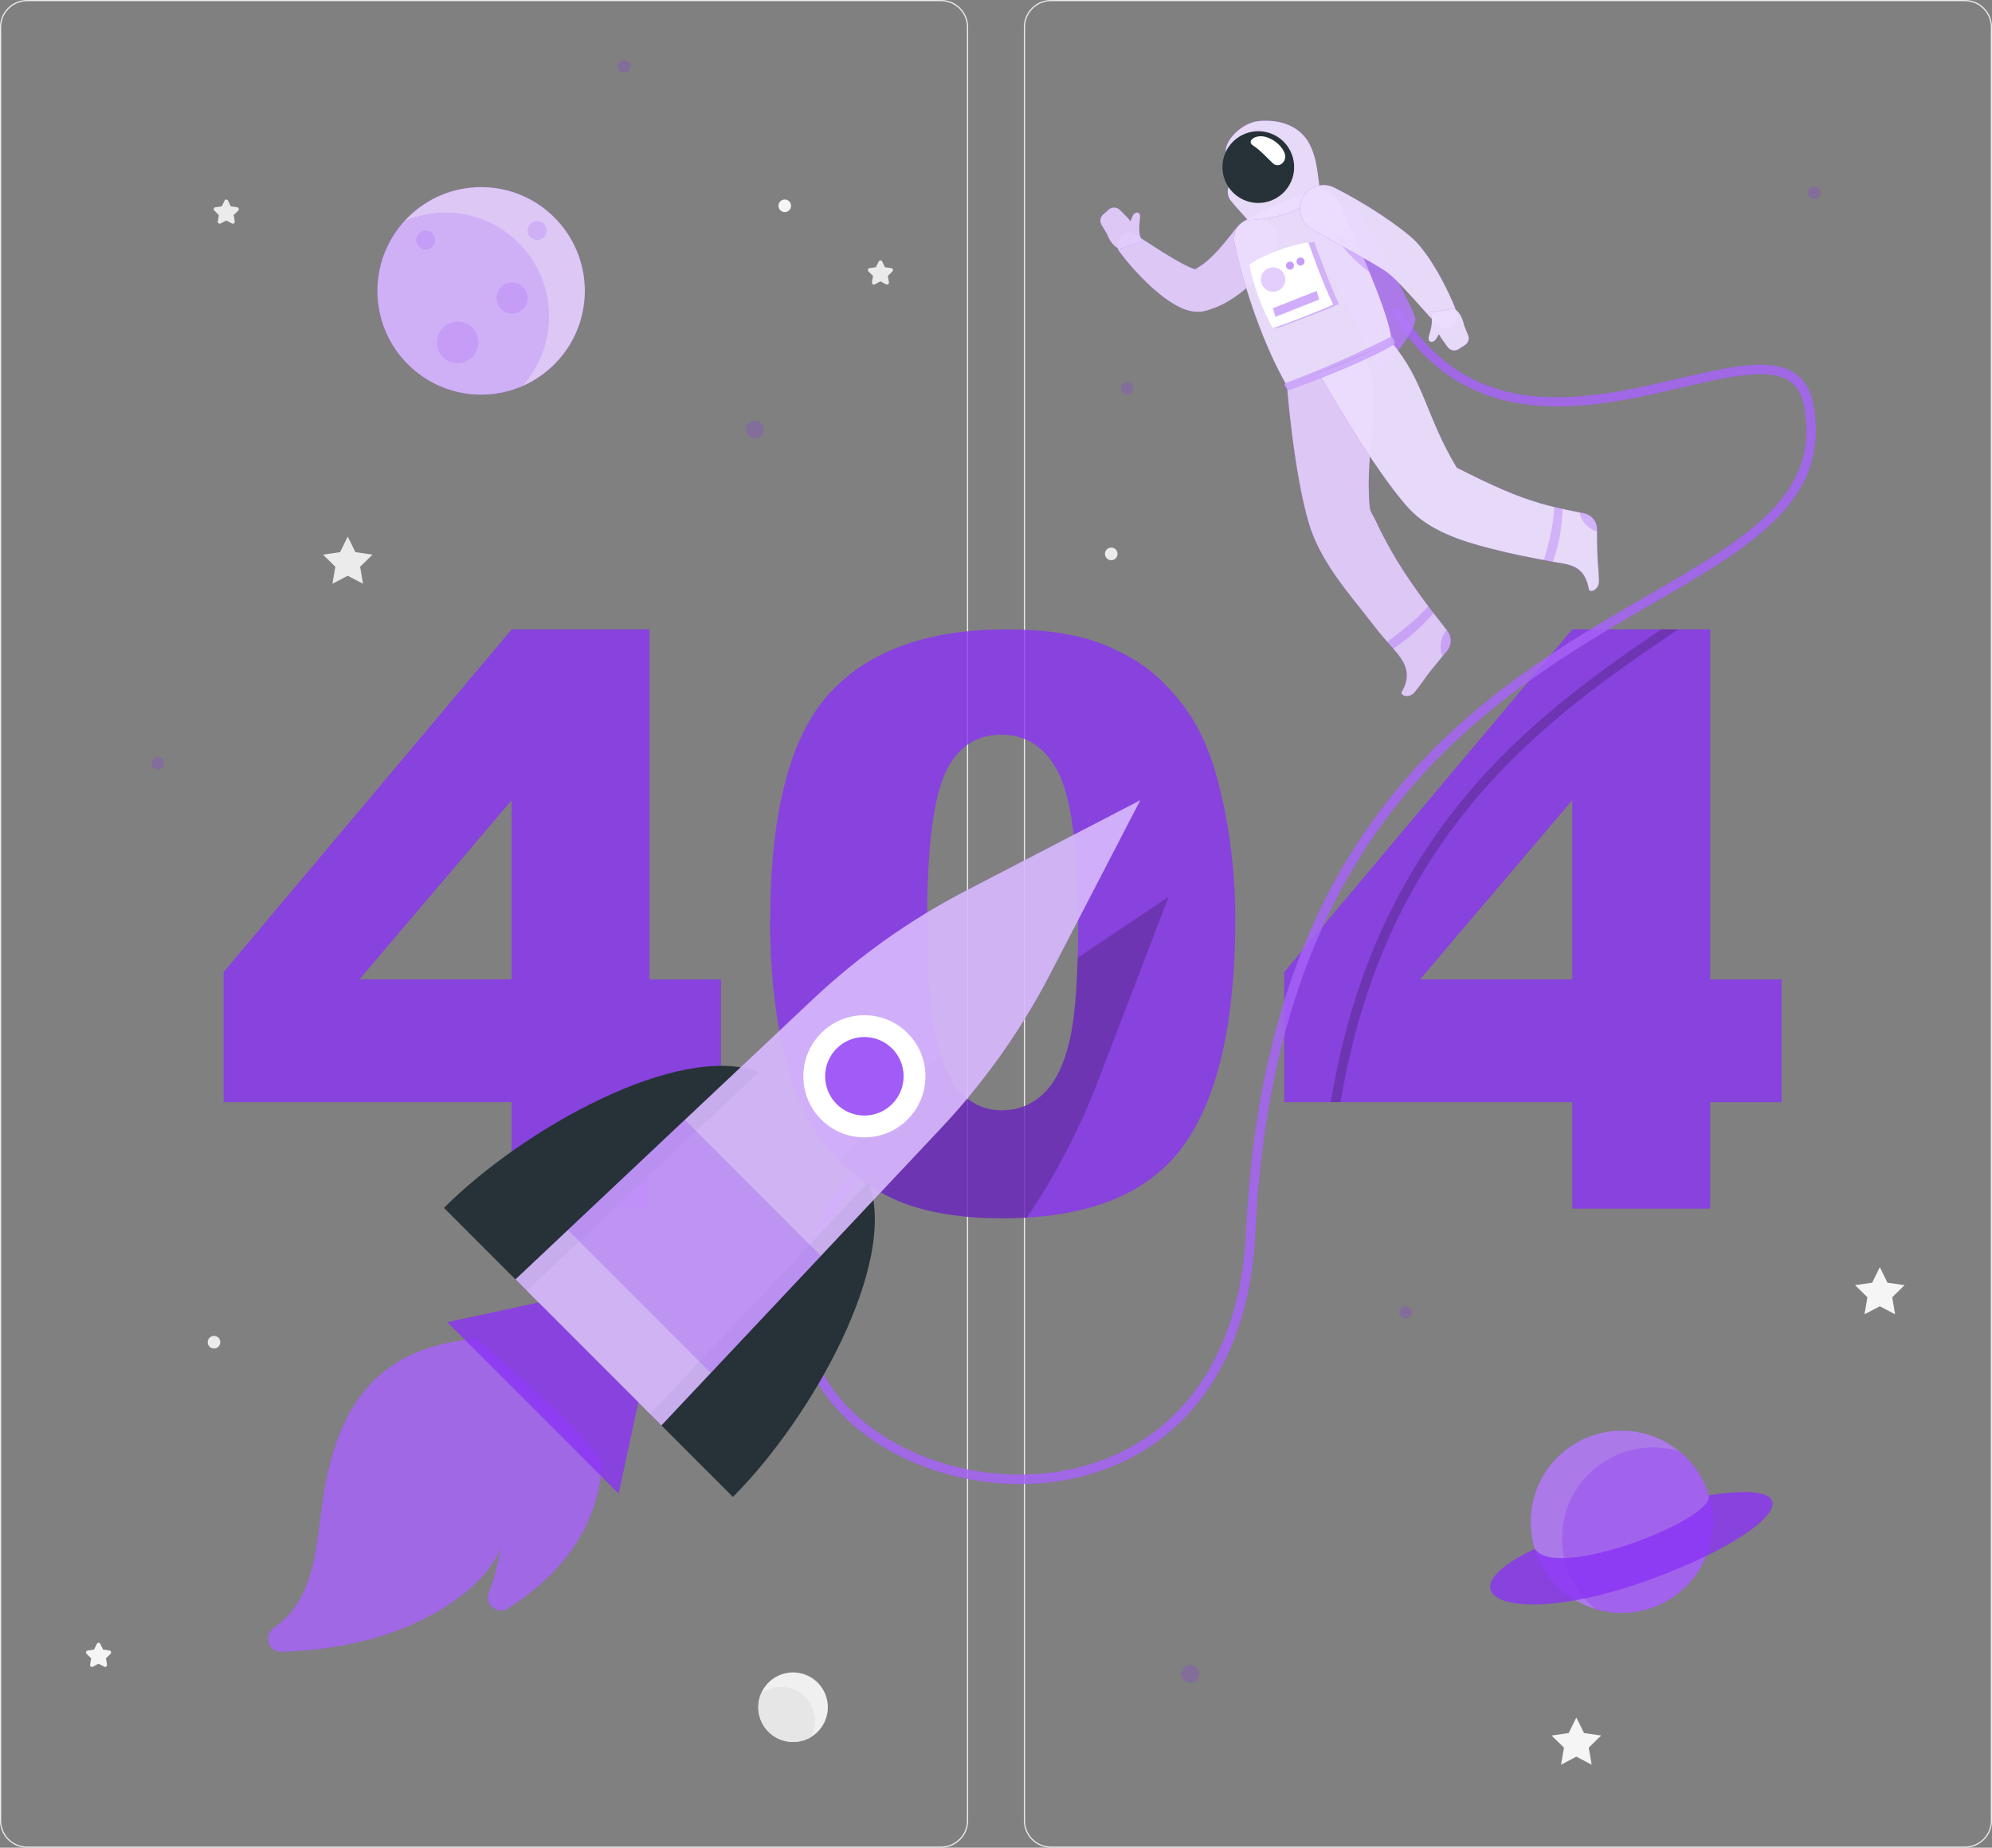 <svg width="758" height="703" viewBox="0 0 758 703" fill="none" xmlns="http://www.w3.org/2000/svg">
<rect x="0" y="0" width="758" height="703" fill="#808080" stroke="none"/>
<g clip-path="url(#clip0_59_2639)">
<path d="M358.114 703H10.285C4.611 703 0 698.387 0 692.71V10.29C0 4.614 4.611 0 10.285 0H358.114C363.788 0 368.399 4.614 368.399 10.29V692.728C368.399 698.405 363.788 703.018 358.114 703.018V703ZM10.285 0.451C4.863 0.451 0.45 4.866 0.45 10.29V692.728C0.45 698.152 4.863 702.568 10.285 702.568H358.114C363.536 702.568 367.949 698.152 367.949 692.728V10.29C367.949 4.866 363.536 0.451 358.114 0.451H10.285Z" fill="#EBEBEB"/>
<path d="M747.715 703H399.886C394.212 703 389.601 698.387 389.601 692.71V10.29C389.601 4.614 394.212 0 399.886 0H747.715C753.389 0 758 4.614 758 10.29V692.728C758 698.405 753.389 703.018 747.715 703.018V703ZM399.886 0.451C394.464 0.451 390.051 4.866 390.051 10.29V692.728C390.051 698.152 394.464 702.568 399.886 702.568H747.715C753.137 702.568 757.55 698.152 757.55 692.728V10.29C757.55 4.866 753.137 0.451 747.715 0.451H399.886Z" fill="#EBEBEB"/>
<path d="M132.323 204.165L135.241 210.076L141.744 211.031L137.042 215.627L138.141 222.114L132.323 219.051L126.505 222.114L127.604 215.627L122.902 211.031L129.405 210.076L132.323 204.165Z" fill="#EBEBEB"/>
<path d="M715.31 482.129L718.228 488.04L724.731 488.977L720.029 493.573L721.128 500.06L715.31 496.997L709.492 500.06L710.59 493.573L705.889 488.977L712.392 488.04L715.31 482.129Z" fill="#F5F5F5"/>
<path d="M599.829 653.477L602.748 659.388L609.268 660.325L604.549 664.938L605.666 671.426L599.829 668.362L594.011 671.426L595.128 664.938L590.409 660.325L596.929 659.388L599.829 653.477Z" fill="#F5F5F5"/>
<path d="M335.67 99.479L336.751 101.677L339.165 102.02C339.777 102.11 340.011 102.849 339.579 103.281L337.832 104.993L338.246 107.408C338.354 108.003 337.724 108.471 337.183 108.183L335.022 107.048L332.86 108.183C332.32 108.471 331.689 108.003 331.797 107.408L332.212 104.993L330.465 103.281C330.032 102.849 330.266 102.11 330.879 102.02L333.293 101.677L334.373 99.479C334.644 98.938 335.418 98.938 335.688 99.479H335.67Z" fill="#EBEBEB"/>
<path d="M38.152 625.435L39.233 627.633L41.646 627.976C42.259 628.066 42.493 628.805 42.06 629.237L40.313 630.949L40.727 633.364C40.836 633.959 40.205 634.428 39.665 634.139L37.503 633.004L35.342 634.139C34.801 634.428 34.171 633.959 34.279 633.364L34.693 630.949L32.946 629.237C32.514 628.805 32.748 628.066 33.36 627.976L35.774 627.633L36.855 625.435C37.125 624.894 37.9 624.894 38.17 625.435H38.152Z" fill="#F5F5F5"/>
<path d="M86.75 76.32L87.831 78.519L90.245 78.862C90.839 78.952 91.091 79.691 90.659 80.123L88.912 81.835L89.326 84.25C89.434 84.845 88.804 85.313 88.263 85.025L86.102 83.889L83.94 85.025C83.4 85.313 82.769 84.845 82.877 84.25L83.292 81.835L81.545 80.123C81.112 79.691 81.347 78.952 81.959 78.862L84.373 78.519L85.453 76.32C85.724 75.78 86.498 75.78 86.768 76.32H86.75Z" fill="#EBEBEB"/>
<path d="M83.832 510.674C83.832 511.99 82.77 513.071 81.437 513.071C80.104 513.071 79.041 512.008 79.041 510.674C79.041 509.341 80.104 508.277 81.437 508.277C82.77 508.277 83.832 509.341 83.832 510.674Z" fill="#EBEBEB"/>
<path d="M425.248 210.743C425.248 212.058 424.186 213.139 422.853 213.139C421.52 213.139 420.457 212.076 420.457 210.743C420.457 209.409 421.52 208.346 422.853 208.346C424.186 208.346 425.248 209.409 425.248 210.743Z" fill="#EBEBEB"/>
<path d="M301.014 78.303C301.014 79.619 299.951 80.7 298.618 80.7C297.285 80.7 296.223 79.637 296.223 78.303C296.223 76.969 297.285 75.906 298.618 75.906C299.951 75.906 301.014 76.969 301.014 78.303Z" fill="#F5F5F5"/>
<path d="M304.815 662.447C311.931 660.767 316.338 653.633 314.659 646.513C312.979 639.393 305.849 634.984 298.732 636.664C291.616 638.345 287.208 645.479 288.888 652.599C290.568 659.718 297.698 664.128 304.815 662.447Z" fill="#F0F0F0"/>
<path d="M297.213 641.816C294.403 641.816 291.791 642.717 289.665 644.267C288.963 645.889 288.566 647.673 288.566 649.548C288.566 656.864 294.493 662.775 301.806 662.775C304.274 662.775 306.597 662.091 308.579 660.901C308.579 660.901 308.579 660.895 308.579 660.883C309.569 659.045 310.128 656.954 310.128 654.72C310.128 647.601 304.346 641.816 297.213 641.816Z" fill="#E6E6E6"/>
<path d="M194.701 419.342H85.093V369.837L194.701 239.47H247.155V372.648H274.336V419.36H247.155V459.854H194.701V419.36V419.342ZM194.701 372.63V304.437L136.772 372.63H194.701Z" fill="#8933F5" fill-opacity="0.8"/>
<path d="M293.088 350.626C293.088 309.447 300.491 280.613 315.316 264.159C330.14 247.706 352.71 239.47 383.044 239.47C397.617 239.47 409.577 241.272 418.944 244.858C428.292 248.462 435.93 253.13 441.838 258.897C447.746 264.664 452.394 270.719 455.798 277.081C459.203 283.442 461.923 290.849 463.994 299.319C468.029 315.484 470.046 332.334 470.046 349.869C470.046 389.192 463.4 417.954 450.106 436.192C436.813 454.43 413.918 463.531 381.405 463.531C363.176 463.531 348.459 460.629 337.237 454.808C326.015 448.987 316.793 440.481 309.606 429.236C304.382 421.252 300.329 410.349 297.411 396.491C294.511 382.65 293.052 367.35 293.052 350.59L293.088 350.626ZM352.764 350.77C352.764 378.361 355.196 397.212 360.078 407.304C364.959 417.396 372.02 422.46 381.279 422.46C387.385 422.46 392.681 420.315 397.166 416.026C401.651 411.737 404.948 404.961 407.073 395.698C409.199 386.435 410.244 372 410.244 352.392C410.244 323.63 407.812 304.293 402.93 294.381C398.049 284.469 390.736 279.531 380.991 279.531C371.246 279.531 363.86 284.577 359.429 294.688C354.998 304.798 352.782 323.486 352.782 350.77H352.764Z" fill="#8933F5" fill-opacity="0.8"/>
<path d="M598.298 419.342H488.689V369.837L598.298 239.47H650.751V372.648H677.933V419.36H650.751V459.854H598.298V419.36V419.342ZM598.298 372.63V304.437L540.368 372.63H598.298Z" fill="#8933F5" fill-opacity="0.8"/>
<g opacity="0.3">
<path d="M290.656 163.4C290.656 165.256 289.143 166.77 287.287 166.77C285.432 166.77 283.919 165.256 283.919 163.4C283.919 161.544 285.432 160.03 287.287 160.03C289.143 160.03 290.656 161.544 290.656 163.4Z" fill="#8933F5" fill-opacity="0.8"/>
<path d="M60.109 292.848C61.422 292.848 62.487 291.783 62.487 290.47C62.487 289.156 61.422 288.091 60.109 288.091C58.796 288.091 57.731 289.156 57.731 290.47C57.731 291.783 58.796 292.848 60.109 292.848Z" fill="#8933F5" fill-opacity="0.8"/>
<path d="M452.952 640.249C454.833 640.249 456.357 638.724 456.357 636.843C456.357 634.961 454.833 633.437 452.952 633.437C451.072 633.437 449.548 634.961 449.548 636.843C449.548 638.724 451.072 640.249 452.952 640.249Z" fill="#8933F5" fill-opacity="0.8"/>
<path d="M534.803 501.664C536.116 501.664 537.18 500.599 537.18 499.285C537.18 497.971 536.116 496.906 534.803 496.906C533.489 496.906 532.425 497.971 532.425 499.285C532.425 500.599 533.489 501.664 534.803 501.664Z" fill="#8933F5" fill-opacity="0.8"/>
<path d="M692.74 73.293C692.74 74.609 691.677 75.672 690.362 75.672C689.047 75.672 687.984 74.609 687.984 73.293C687.984 71.977 689.047 70.914 690.362 70.914C691.677 70.914 692.74 71.977 692.74 73.293Z" fill="#8933F5" fill-opacity="0.8"/>
<path d="M239.86 25.248C239.86 26.564 238.797 27.627 237.482 27.627C236.167 27.627 235.104 26.564 235.104 25.248C235.104 23.932 236.167 22.869 237.482 22.869C238.797 22.869 239.86 23.932 239.86 25.248Z" fill="#8933F5" fill-opacity="0.8"/>
<path d="M428.887 150.137C430.2 150.137 431.265 149.072 431.265 147.758C431.265 146.444 430.2 145.379 428.887 145.379C427.574 145.379 426.509 146.444 426.509 147.758C426.509 149.072 427.574 150.137 428.887 150.137Z" fill="#8933F5" fill-opacity="0.8"/>
</g>
<path d="M183.083 150.155C204.88 150.155 222.55 132.477 222.55 110.67C222.55 88.863 204.88 71.185 183.083 71.185C161.287 71.185 143.617 88.863 143.617 110.67C143.617 132.477 161.287 150.155 183.083 150.155Z" fill="#8933F5" fill-opacity="0.8"/>
<path opacity="0.7" d="M183.083 150.155C204.88 150.155 222.55 132.477 222.55 110.67C222.55 88.863 204.88 71.185 183.083 71.185C161.287 71.185 143.617 88.863 143.617 110.67C143.617 132.477 161.287 150.155 183.083 150.155Z" fill="white"/>
<path opacity="0.2" d="M169.484 80.88C163.954 80.88 158.694 82.015 153.921 84.07C147.526 91.08 143.617 100.433 143.617 110.669C143.617 132.475 161.288 150.136 183.065 150.136C188.613 150.136 193.909 149.001 198.701 146.929C205.059 139.9 208.932 130.583 208.932 120.365C208.932 98.541 191.261 80.88 169.466 80.88H169.484Z" fill="#8933F5" fill-opacity="0.8"/>
<path opacity="0.2" d="M165.557 91.314C165.557 93.315 163.936 94.919 161.954 94.919C159.973 94.919 158.352 93.297 158.352 91.314C158.352 89.332 159.973 87.71 161.954 87.71C163.936 87.71 165.557 89.332 165.557 91.314Z" fill="#8933F5" fill-opacity="0.8"/>
<path opacity="0.2" d="M207.995 87.711C207.995 89.711 206.374 91.315 204.393 91.315C202.411 91.315 200.79 89.693 200.79 87.711C200.79 85.728 202.411 84.106 204.393 84.106C206.374 84.106 207.995 85.728 207.995 87.711Z" fill="#8933F5" fill-opacity="0.8"/>
<path opacity="0.2" d="M200.773 113.445C200.773 116.707 198.125 119.356 194.864 119.356C191.604 119.356 188.956 116.707 188.956 113.445C188.956 110.183 191.604 107.534 194.864 107.534C198.125 107.534 200.773 110.183 200.773 113.445Z" fill="#8933F5" fill-opacity="0.8"/>
<path opacity="0.2" d="M182.02 130.277C182.02 134.638 178.49 138.171 174.131 138.171C169.772 138.171 166.241 134.638 166.241 130.277C166.241 125.916 169.772 122.384 174.131 122.384C178.49 122.384 182.02 125.916 182.02 130.277Z" fill="#8933F5" fill-opacity="0.8"/>
<path d="M650.828 586.968C655.223 568.34 643.691 549.675 625.072 545.279C606.454 540.882 587.798 552.419 583.403 571.047C579.009 589.675 590.54 608.339 609.159 612.736C627.778 617.133 646.434 605.596 650.828 586.968Z" fill="#8933F5" fill-opacity="0.8"/>
<path opacity="0.3" d="M650.828 586.968C655.223 568.34 643.691 549.675 625.072 545.279C606.454 540.882 587.798 552.419 583.403 571.047C579.009 589.675 590.54 608.339 609.159 612.736C627.778 617.133 646.434 605.596 650.828 586.968Z" fill="white"/>
<path opacity="0.4" d="M638.989 552.161C635.837 551.206 632.486 550.701 629.01 550.701C609.88 550.701 594.371 566.218 594.371 585.357C594.371 596.205 599.343 605.865 607.142 612.227C610.294 613.182 613.645 613.686 617.121 613.686C636.251 613.686 651.76 598.17 651.76 579.031C651.76 568.182 646.789 558.505 638.989 552.161Z" fill="#8933F5" fill-opacity="0.8"/>
<path d="M584.05 589.303C547.069 606.712 574.647 620.138 626.758 601.396C674.997 584.041 693.352 562.163 650.265 568.939C652.481 578.148 592.065 601.702 584.05 589.285V589.303Z" fill="#8933F5" fill-opacity="0.8"/>
<path opacity="0.2" d="M638.556 239.47C590.119 272.215 527.417 315.394 510.106 419.342H506.414C523.256 316.656 583.671 272.341 632.125 239.47H638.556Z" fill="black"/>
<path d="M388.033 564.631C357.465 564.631 327.132 550.826 312.397 528.245C303.3 514.297 292.727 485.084 324.213 446.103L327.023 448.374C304.76 475.947 300.635 503.61 315.423 526.281C333.418 553.872 375.946 567.748 412.206 557.873C449.367 547.763 471.919 515.414 474.099 469.153C481.538 310.906 565.568 262.176 626.938 226.584C665.053 204.471 692.595 188.486 686.543 154.786C685.696 150.118 683.841 146.875 680.85 144.91C673.015 139.738 657.704 143.306 639.979 147.451C605.196 155.561 557.57 166.662 529.2 118.383L532.298 116.562C559.336 162.553 603.593 152.245 639.151 143.955C657.686 139.63 673.699 135.9 682.832 141.919C686.687 144.46 689.064 148.479 690.091 154.173C696.594 190.36 666.656 207.733 628.739 229.719C568.108 264.897 485.05 313.069 477.701 469.351C475.45 517.288 451.925 550.826 413.161 561.369C404.983 563.585 396.499 564.649 388.051 564.649L388.033 564.631Z" fill="#8933F5" fill-opacity="0.8"/>
<path opacity="0.2" d="M388.033 564.631C357.465 564.631 327.132 550.826 312.397 528.245C303.3 514.297 292.727 485.084 324.213 446.103L327.023 448.374C304.76 475.947 300.635 503.61 315.423 526.281C333.418 553.872 375.946 567.748 412.206 557.873C449.367 547.763 471.919 515.414 474.099 469.153C481.538 310.906 565.568 262.176 626.938 226.584C665.053 204.471 692.595 188.486 686.543 154.786C685.696 150.118 683.841 146.875 680.85 144.91C673.015 139.738 657.704 143.306 639.979 147.451C605.196 155.561 557.57 166.662 529.2 118.383L532.298 116.562C559.336 162.553 603.593 152.245 639.151 143.955C657.686 139.63 673.699 135.9 682.832 141.919C686.687 144.46 689.064 148.479 690.091 154.173C696.594 190.36 666.656 207.733 628.739 229.719C568.108 264.897 485.05 313.069 477.701 469.351C475.45 517.288 451.925 550.826 413.161 561.369C404.983 563.585 396.499 564.649 388.051 564.649L388.033 564.631Z" fill="white"/>
<path d="M492.04 75.69C504.396 75.474 516.501 79.529 516.501 79.529C516.501 79.529 536.243 113.355 538.657 121.104C537.828 128.745 524.931 141.27 524.931 141.27L492.021 75.69H492.04Z" fill="#8933F5" fill-opacity="0.8"/>
<path opacity="0.3" d="M492.04 75.69C504.396 75.474 516.501 79.529 516.501 79.529C516.501 79.529 536.243 113.355 538.657 121.104C537.828 128.745 524.931 141.27 524.931 141.27L492.021 75.69H492.04Z" fill="white"/>
<path d="M550.743 240.01C543.286 230.549 535.973 220.925 529.921 210.491C528.407 207.878 526.966 205.228 525.615 202.525C524.841 200.993 524.102 199.444 523.382 197.894C522.751 196.542 521.346 194.542 521.22 193.064C519.059 170.231 526.876 153.417 519.365 135.089L489.698 146.695C489.698 146.695 492.22 179.35 497.984 198.885C501.55 211.013 509.638 221.502 517.438 231.215C519.869 234.261 522.229 237.361 524.661 240.406C526.966 243.29 529.542 245.921 531.848 248.786C535.36 253.13 536.513 257.293 533.847 262.411C533.703 262.681 533.559 262.951 533.397 263.222C532.64 264.555 536.189 266.069 538.405 263.258C542.079 258.608 541.503 258.896 544.637 254.932C546.546 252.517 548.726 249.922 550.617 247.669C552.455 245.47 552.509 242.281 550.725 240.01H550.743Z" fill="#8933F5" fill-opacity="0.8"/>
<path opacity="0.7" d="M550.743 240.01C543.286 230.549 535.973 220.925 529.921 210.491C528.407 207.878 526.966 205.228 525.615 202.525C524.841 200.993 524.102 199.444 523.382 197.894C522.751 196.542 521.346 194.542 521.22 193.064C519.059 170.231 526.876 153.417 519.365 135.089L489.698 146.695C489.698 146.695 492.22 179.35 497.984 198.885C501.55 211.013 509.638 221.502 517.438 231.215C519.869 234.261 522.229 237.361 524.661 240.406C526.966 243.29 529.542 245.921 531.848 248.786C535.36 253.13 536.513 257.293 533.847 262.411C533.703 262.681 533.559 262.951 533.397 263.222C532.64 264.555 536.189 266.069 538.405 263.258C542.079 258.608 541.503 258.896 544.637 254.932C546.546 252.517 548.726 249.922 550.617 247.669C552.455 245.47 552.509 242.281 550.725 240.01H550.743Z" fill="white"/>
<path opacity="0.3" d="M543.484 230.621C539.504 235.433 531.434 241.65 527.885 244.173C528.66 245.038 529.434 245.921 530.191 246.804C537.522 242.011 543.304 235.811 545.502 233.288C544.817 232.405 544.151 231.522 543.484 230.621Z" fill="#8933F5" fill-opacity="0.8"/>
<path opacity="0.3" d="M550.725 240.01C550.653 239.919 550.581 239.847 550.509 239.739C549.266 241.037 548.384 243.127 548.24 245.452C548.114 247.056 548.384 248.534 548.924 249.687C549.519 248.984 550.077 248.299 550.635 247.651C552.491 245.452 552.509 242.262 550.725 240.01Z" fill="#8933F5" fill-opacity="0.8"/>
<path d="M484.996 97.316C481.898 101.839 478.242 106.29 473.504 110.273C471.163 112.273 468.479 114.094 465.543 115.643C464.065 116.4 462.498 117.049 460.895 117.59L459.688 117.986L459.292 118.112C459.004 118.202 458.716 118.275 458.427 118.347C457.887 118.473 457.329 118.545 456.86 118.599C454.915 118.743 453.492 118.473 452.339 118.184C450.033 117.554 448.502 116.725 447.043 115.914C445.602 115.085 444.359 114.238 443.171 113.373C440.829 111.589 438.703 109.786 436.722 107.876C432.741 104.074 429.211 100.127 425.932 95.73C424.437 93.729 424.851 90.9 426.851 89.404C428.4 88.251 430.435 88.233 431.966 89.206L432.111 89.296C436.362 91.999 440.649 94.847 444.828 97.388C446.935 98.631 449.007 99.893 451.042 100.866C452.033 101.37 453.024 101.839 453.906 102.163C454.771 102.506 455.617 102.686 455.852 102.65C455.942 102.65 455.852 102.524 455.167 102.542C455.005 102.542 454.771 102.578 454.555 102.614C454.429 102.632 454.284 102.668 454.158 102.722C454.032 102.758 454.212 102.686 454.212 102.686L454.807 102.38C455.599 101.983 456.356 101.478 457.13 100.956C458.68 99.911 460.139 98.595 461.634 97.135C464.606 94.198 467.452 90.521 470.46 86.701L470.496 86.647C473.576 82.736 479.25 82.069 483.159 85.169C486.906 88.125 487.644 93.477 484.996 97.352V97.316Z" fill="#8933F5" fill-opacity="0.8"/>
<path opacity="0.7" d="M484.996 97.316C481.898 101.839 478.242 106.29 473.504 110.273C471.163 112.273 468.479 114.094 465.543 115.643C464.065 116.4 462.498 117.049 460.895 117.59L459.688 117.986L459.292 118.112C459.004 118.202 458.716 118.275 458.427 118.347C457.887 118.473 457.329 118.545 456.86 118.599C454.915 118.743 453.492 118.473 452.339 118.184C450.033 117.554 448.502 116.725 447.043 115.914C445.602 115.085 444.359 114.238 443.171 113.373C440.829 111.589 438.703 109.786 436.722 107.876C432.741 104.074 429.211 100.127 425.932 95.73C424.437 93.729 424.851 90.9 426.851 89.404C428.4 88.251 430.435 88.233 431.966 89.206L432.111 89.296C436.362 91.999 440.649 94.847 444.828 97.388C446.935 98.631 449.007 99.893 451.042 100.866C452.033 101.37 453.024 101.839 453.906 102.163C454.771 102.506 455.617 102.686 455.852 102.65C455.942 102.65 455.852 102.524 455.167 102.542C455.005 102.542 454.771 102.578 454.555 102.614C454.429 102.632 454.284 102.668 454.158 102.722C454.032 102.758 454.212 102.686 454.212 102.686L454.807 102.38C455.599 101.983 456.356 101.478 457.13 100.956C458.68 99.911 460.139 98.595 461.634 97.135C464.606 94.198 467.452 90.521 470.46 86.701L470.496 86.647C473.576 82.736 479.25 82.069 483.159 85.169C486.906 88.125 487.644 93.477 484.996 97.352V97.316Z" fill="white"/>
<path d="M419.142 85.529L421.249 89.08C421.249 89.08 422.87 93.801 426.095 94.666L434.831 91.837L434.398 91.098C433.282 89.386 433.408 86.106 433.786 83.367C434.182 80.627 432.759 80.537 431.715 81.204C431.102 81.601 430.688 82.844 430.183 84.196C429.751 83.601 429.301 83.024 428.778 82.52L426.113 79.853C424.96 78.699 423.104 78.645 421.898 79.727L419.736 81.655C418.637 82.628 418.385 84.268 419.142 85.529Z" fill="#8933F5" fill-opacity="0.8"/>
<path opacity="0.7" d="M419.142 85.529L421.249 89.08C421.249 89.08 422.87 93.801 426.095 94.666L434.831 91.837L434.398 91.098C433.282 89.386 433.408 86.106 433.786 83.367C434.182 80.627 432.759 80.537 431.715 81.204C431.102 81.601 430.688 82.844 430.183 84.196C429.751 83.601 429.301 83.024 428.778 82.52L426.113 79.853C424.96 78.699 423.104 78.645 421.898 79.727L419.736 81.655C418.637 82.628 418.385 84.268 419.142 85.529Z" fill="white"/>
<path d="M500.902 72.573C492.526 74.609 481.016 79.385 473.252 84.233C470.496 85.945 469.127 89.207 469.776 92.378C473.234 109.391 481.142 132.17 489.68 146.677L529.506 130.187C529.777 123.159 520.104 100.416 510.269 78.43C508.503 74.483 505.117 71.546 500.902 72.555V72.573Z" fill="#8933F5" fill-opacity="0.8"/>
<path opacity="0.8" d="M500.902 72.573C492.526 74.609 481.016 79.385 473.252 84.233C470.496 85.945 469.127 89.207 469.776 92.378C473.234 109.391 481.142 132.17 489.68 146.677L529.506 130.187C529.777 123.159 520.104 100.416 510.269 78.43C508.503 74.483 505.117 71.546 500.902 72.555V72.573Z" fill="white"/>
<path opacity="0.3" d="M516.429 92.378L508.521 89.728C510.287 94.36 516.681 100.217 521.185 103.659C519.707 100.037 518.104 96.27 516.429 92.378Z" fill="#8933F5" fill-opacity="0.8"/>
<path d="M498.272 54.731C494.994 48.46 487.879 45.306 479.323 46.009C472.118 46.603 465.741 53.974 466.498 57.939C467.254 61.922 473.307 63.598 474.405 64.985L469.416 68.608C466.93 70.41 466.444 73.924 468.335 76.339C470.442 79.006 473.198 81.799 474.82 83.764C488.617 83.403 498.831 78.141 502.505 73.059C501.19 66.607 501.533 60.967 498.254 54.713L498.272 54.731Z" fill="#8933F5" fill-opacity="0.8"/>
<path opacity="0.8" d="M498.272 54.731C494.994 48.46 487.879 45.306 479.323 46.009C472.118 46.603 465.741 53.974 466.498 57.939C467.254 61.922 473.307 63.598 474.405 64.985L469.416 68.608C466.93 70.41 466.444 73.924 468.335 76.339C470.442 79.006 473.198 81.799 474.82 83.764C488.617 83.403 498.831 78.141 502.505 73.059C501.19 66.607 501.533 60.967 498.254 54.713L498.272 54.731Z" fill="white"/>
<path d="M491.517 58.606C494.255 65.634 490.797 73.545 483.772 76.285C476.747 79.024 468.839 75.564 466.101 68.535C463.363 61.507 466.821 53.596 473.847 50.856C480.872 48.117 488.779 51.577 491.517 58.606Z" fill="#263238"/>
<path d="M608.457 221.015C608.259 215.086 608.007 215.681 607.827 210.635C607.719 207.571 607.701 204.165 607.683 201.228C607.665 198.362 605.629 195.893 602.819 195.317C600.423 194.83 598.046 194.379 595.65 193.857C592.534 193.19 589.472 192.487 586.409 191.586C584.05 190.901 581.69 190.144 579.384 189.297C576.899 188.396 574.449 187.423 572.017 186.378C569.171 185.152 566.379 183.855 563.587 182.521C560.471 181.026 557.391 179.494 554.328 177.926C542.476 158.282 542.224 145.361 529.489 130.169L502.181 142.532C502.181 142.532 522.248 178.142 535.901 193.244C543.773 201.93 556.112 205.859 567.118 208.689C575.061 210.743 583.113 212.311 591.165 213.789C594.299 214.365 597.703 214.582 600.405 216.456C602.531 217.934 603.63 220.24 604.26 222.673C604.386 223.178 604.494 223.682 604.584 224.187C604.873 225.701 608.547 224.565 608.421 220.979L608.457 221.015Z" fill="#8933F5" fill-opacity="0.8"/>
<path opacity="0.8" d="M608.457 221.015C608.259 215.086 608.007 215.681 607.827 210.635C607.719 207.571 607.701 204.165 607.683 201.228C607.665 198.362 605.629 195.893 602.819 195.317C600.423 194.83 598.046 194.379 595.65 193.857C592.534 193.19 589.472 192.487 586.409 191.586C584.05 190.901 581.69 190.144 579.384 189.297C576.899 188.396 574.449 187.423 572.017 186.378C569.171 185.152 566.379 183.855 563.587 182.521C560.471 181.026 557.391 179.494 554.328 177.926C542.476 158.282 542.224 145.361 529.489 130.169L502.181 142.532C502.181 142.532 522.248 178.142 535.901 193.244C543.773 201.93 556.112 205.859 567.118 208.689C575.061 210.743 583.113 212.311 591.165 213.789C594.299 214.365 597.703 214.582 600.405 216.456C602.531 217.934 603.63 220.24 604.26 222.673C604.386 223.178 604.494 223.682 604.584 224.187C604.873 225.701 608.547 224.565 608.421 220.979L608.457 221.015Z" fill="white"/>
<path opacity="0.3" d="M594.623 193.64C593.542 193.406 592.462 193.172 591.363 192.901C591.453 199.119 588.535 209.878 587.454 213.121C588.589 213.338 589.742 213.554 590.877 213.77C594.047 205.21 594.533 196.163 594.605 193.622L594.623 193.64Z" fill="#8933F5" fill-opacity="0.8"/>
<path opacity="0.3" d="M607.701 201.228C607.683 198.345 605.665 195.894 602.855 195.317C602.297 195.209 601.702 195.083 601.144 194.975C601.27 196.669 602.315 198.633 604.08 200.201C605.233 201.246 606.548 201.931 607.737 202.255C607.737 201.895 607.737 201.552 607.719 201.228H607.701Z" fill="#8933F5" fill-opacity="0.8"/>
<path d="M488.96 58.732C489.68 61.471 486.636 64.336 484.186 61.975C482.205 60.065 479.215 56.839 476.765 55.325C474.261 53.758 477.593 51.018 481.538 52.082C485.213 53.073 488.221 56.01 488.96 58.732Z" fill="white"/>
<path d="M489.176 145.811C487.915 146.28 490.221 148.442 490.221 148.442C490.221 148.442 515.385 139.81 530.732 130.926C530.858 129.069 529.507 128.078 529.507 128.078C529.507 128.078 510.827 137.81 489.158 145.811H489.176Z" fill="#8933F5" fill-opacity="0.8"/>
<path opacity="0.5" d="M489.176 145.811C487.915 146.28 490.221 148.442 490.221 148.442C490.221 148.442 515.385 139.81 530.732 130.926C530.858 129.069 529.507 128.078 529.507 128.078C529.507 128.078 510.827 137.81 489.158 145.811H489.176Z" fill="white"/>
<path d="M507.729 71.383C512.701 73.888 517.366 76.555 522.049 79.493C524.373 80.953 526.697 82.466 528.966 84.088C531.272 85.674 533.524 87.35 535.811 89.243L536.658 89.945L537.721 90.901C538.477 91.567 539.036 92.18 539.594 92.793C540.17 93.424 540.657 94.036 541.125 94.649C541.611 95.262 542.08 95.874 542.512 96.469C544.295 98.866 545.754 101.299 547.177 103.714C549.951 108.616 552.347 113.5 554.328 118.762C555.211 121.105 554.022 123.718 551.681 124.601C549.915 125.268 548.006 124.763 546.781 123.465L546.691 123.375C543.07 119.537 539.594 115.5 536.099 111.733C532.677 107.985 529.056 104.146 526.12 102.47C522.031 99.911 517.474 97.388 512.953 94.883L499.335 87.314H499.299C494.94 84.881 493.373 79.403 495.787 75.042C498.146 70.807 503.424 69.203 507.729 71.365V71.383Z" fill="#8933F5" fill-opacity="0.8"/>
<path opacity="0.8" d="M507.729 71.383C512.701 73.888 517.366 76.555 522.049 79.493C524.373 80.953 526.697 82.466 528.966 84.088C531.272 85.674 533.524 87.35 535.811 89.243L536.658 89.945L537.721 90.901C538.477 91.567 539.036 92.18 539.594 92.793C540.17 93.424 540.657 94.036 541.125 94.649C541.611 95.262 542.08 95.874 542.512 96.469C544.295 98.866 545.754 101.299 547.177 103.714C549.951 108.616 552.347 113.5 554.328 118.762C555.211 121.105 554.022 123.718 551.681 124.601C549.915 125.268 548.006 124.763 546.781 123.465L546.691 123.375C543.07 119.537 539.594 115.5 536.099 111.733C532.677 107.985 529.056 104.146 526.12 102.47C522.031 99.911 517.474 97.388 512.953 94.883L499.335 87.314H499.299C494.94 84.881 493.373 79.403 495.787 75.042C498.146 70.807 503.424 69.203 507.729 71.365V71.383Z" fill="white"/>
<path d="M558.652 127.574L557.121 123.735C557.121 123.735 556.274 118.833 553.212 117.464L544.133 118.888L544.458 119.681C545.304 121.537 544.656 124.781 543.845 127.412C543.035 130.061 544.422 130.367 545.556 129.863C546.223 129.574 546.835 128.403 547.538 127.141C547.862 127.79 548.24 128.439 548.673 129.034L550.888 132.079C551.843 133.395 553.662 133.737 555.031 132.854L557.463 131.286C558.706 130.493 559.21 128.926 558.67 127.556L558.652 127.574Z" fill="#8933F5" fill-opacity="0.8"/>
<path opacity="0.8" d="M558.652 127.574L557.121 123.735C557.121 123.735 556.274 118.833 553.212 117.464L544.133 118.888L544.458 119.681C545.304 121.537 544.656 124.781 543.845 127.412C543.035 130.061 544.422 130.367 545.556 129.863C546.223 129.574 546.835 128.403 547.538 127.141C547.862 127.79 548.24 128.439 548.673 129.034L550.888 132.079C551.843 133.395 553.662 133.737 555.031 132.854L557.463 131.286C558.706 130.493 559.21 128.926 558.67 127.556L558.652 127.574Z" fill="white"/>
<path opacity="0.3" d="M500.11 92.09L497.912 92.27L484.42 124.853C485.213 124.907 485.933 124.853 486.618 124.673C486.618 124.673 504.199 118.113 509.512 115.716C505.928 108.291 500.092 92.09 500.092 92.09H500.11Z" fill="#8933F5" fill-opacity="0.8"/>
<path d="M475.486 100.65C476.242 106.525 480.637 118.996 484.42 124.871C491.013 122.6 502.001 118.311 507.315 115.914C503.73 108.489 499.965 98.253 497.894 92.288C492.22 92.666 479.863 97.334 475.468 100.668L475.486 100.65Z" fill="white"/>
<path opacity="0.3" d="M488.887 107.697C488.149 110.148 485.555 111.553 483.105 110.814C480.655 110.076 479.25 107.48 479.989 105.03C480.727 102.579 483.321 101.173 485.771 101.912C488.221 102.651 489.626 105.246 488.887 107.697Z" fill="#8933F5" fill-opacity="0.8"/>
<path opacity="0.6" d="M492.328 101.497C492.094 102.308 491.247 102.759 490.437 102.524C489.626 102.29 489.176 101.443 489.41 100.632C489.644 99.821 490.491 99.371 491.301 99.605C492.112 99.839 492.562 100.686 492.328 101.497Z" fill="#8933F5" fill-opacity="0.8"/>
<path opacity="0.6" d="M496.345 99.929C496.11 100.74 495.264 101.19 494.453 100.956C493.643 100.722 493.192 99.875 493.427 99.064C493.661 98.253 494.525 97.802 495.318 98.037C496.129 98.271 496.579 99.118 496.345 99.929Z" fill="#8933F5" fill-opacity="0.8"/>
<path opacity="0.5" d="M502.019 113.95L485.357 120.546L484.348 117.266L501.01 110.688L502.019 113.95Z" fill="#8933F5" fill-opacity="0.8"/>
<path opacity="0.2" d="M410.081 364.431C409.721 378.019 408.712 388.454 407.055 395.698C404.929 404.961 401.633 411.737 397.148 416.026C392.68 420.315 387.385 422.46 381.278 422.46C372.02 422.46 364.941 417.414 360.077 407.304C359.285 405.664 358.564 403.79 357.898 401.699C347.612 410.548 338.029 420.207 329.221 430.588L319.656 441.869C324.826 447.113 330.698 451.421 337.255 454.827C348.477 460.63 363.193 463.549 381.422 463.549C384.629 463.549 387.727 463.459 390.735 463.279C401.759 446.951 410.891 429.398 417.935 410.98L444.684 341.201L410.081 364.431Z" fill="black"/>
<path d="M168.942 459.566C179.03 469.658 200.465 491.103 200.465 491.103L288.746 407.898C258.358 396.346 199.15 429.344 168.942 459.566Z" fill="#263238"/>
<path d="M278.893 569.551C268.805 559.459 247.37 538.014 247.37 538.014L330.536 449.69C342.082 480.093 309.1 539.329 278.893 569.551Z" fill="#263238"/>
<path d="M399.525 370.792L433.912 304.455L367.606 338.858C346.297 349.905 326.645 363.872 309.172 380.326L196.142 486.778L251.675 542.339L358.077 429.254C374.523 411.773 388.465 392.094 399.525 370.792Z" fill="#8933F5" fill-opacity="0.8"/>
<path opacity="0.6" d="M399.525 370.792L433.912 304.455L367.606 338.858C346.297 349.905 326.645 363.872 309.172 380.326L196.142 486.778L251.675 542.339L358.077 429.254C374.523 411.773 388.465 392.094 399.525 370.792Z" fill="white"/>
<path d="M328.914 432.75C341.748 432.75 352.151 422.342 352.151 409.503C352.151 396.663 341.748 386.255 328.914 386.255C316.081 386.255 305.678 396.663 305.678 409.503C305.678 422.342 316.081 432.75 328.914 432.75Z" fill="white"/>
<path d="M328.915 424.442C337.162 424.442 343.848 417.753 343.848 409.502C343.848 401.251 337.162 394.562 328.915 394.562C320.668 394.562 313.982 401.251 313.982 409.502C313.982 417.753 320.668 424.442 328.915 424.442Z" fill="#8933F5" fill-opacity="0.8"/>
<path opacity="0.3" d="M270.463 522.371L216.101 467.982L260.61 426.064L312.361 477.84L270.463 522.371Z" fill="#8933F5" fill-opacity="0.8"/>
<path d="M181.263 509.396C140.554 512.711 127.062 538.789 122.451 573.444C120.109 591.123 119.065 609 104.222 619.363C100.097 622.228 102.151 628.644 107.158 628.481C161.809 626.769 187.298 600.008 190.504 588.798C189.405 595.881 187.802 601.485 186.019 605.865C184.181 610.388 189.153 614.569 193.278 611.974C208.625 602.35 227.863 584.653 229.141 555.963C217.793 540.014 181.263 509.396 181.263 509.396Z" fill="#8933F5" fill-opacity="0.8"/>
<path opacity="0.2" d="M181.263 509.396C140.554 512.711 127.062 538.789 122.451 573.444C120.109 591.123 119.065 609 104.222 619.363C100.097 622.228 102.151 628.644 107.158 628.481C161.809 626.769 187.298 600.008 190.504 588.798C189.405 595.881 187.802 601.485 186.019 605.865C184.181 610.388 189.153 614.569 193.278 611.974C208.625 602.35 227.863 584.653 229.141 555.963C217.793 540.014 181.263 509.396 181.263 509.396Z" fill="white"/>
<path d="M235.392 568.307L170.203 503.07L204.932 495.555L242.903 533.544L235.392 568.307Z" fill="#8933F5" fill-opacity="0.8"/>
</g>
<defs>
<clipPath id="clip0_59_2639">
<rect width="758" height="703" fill="white"/>
</clipPath>
</defs>
</svg>
